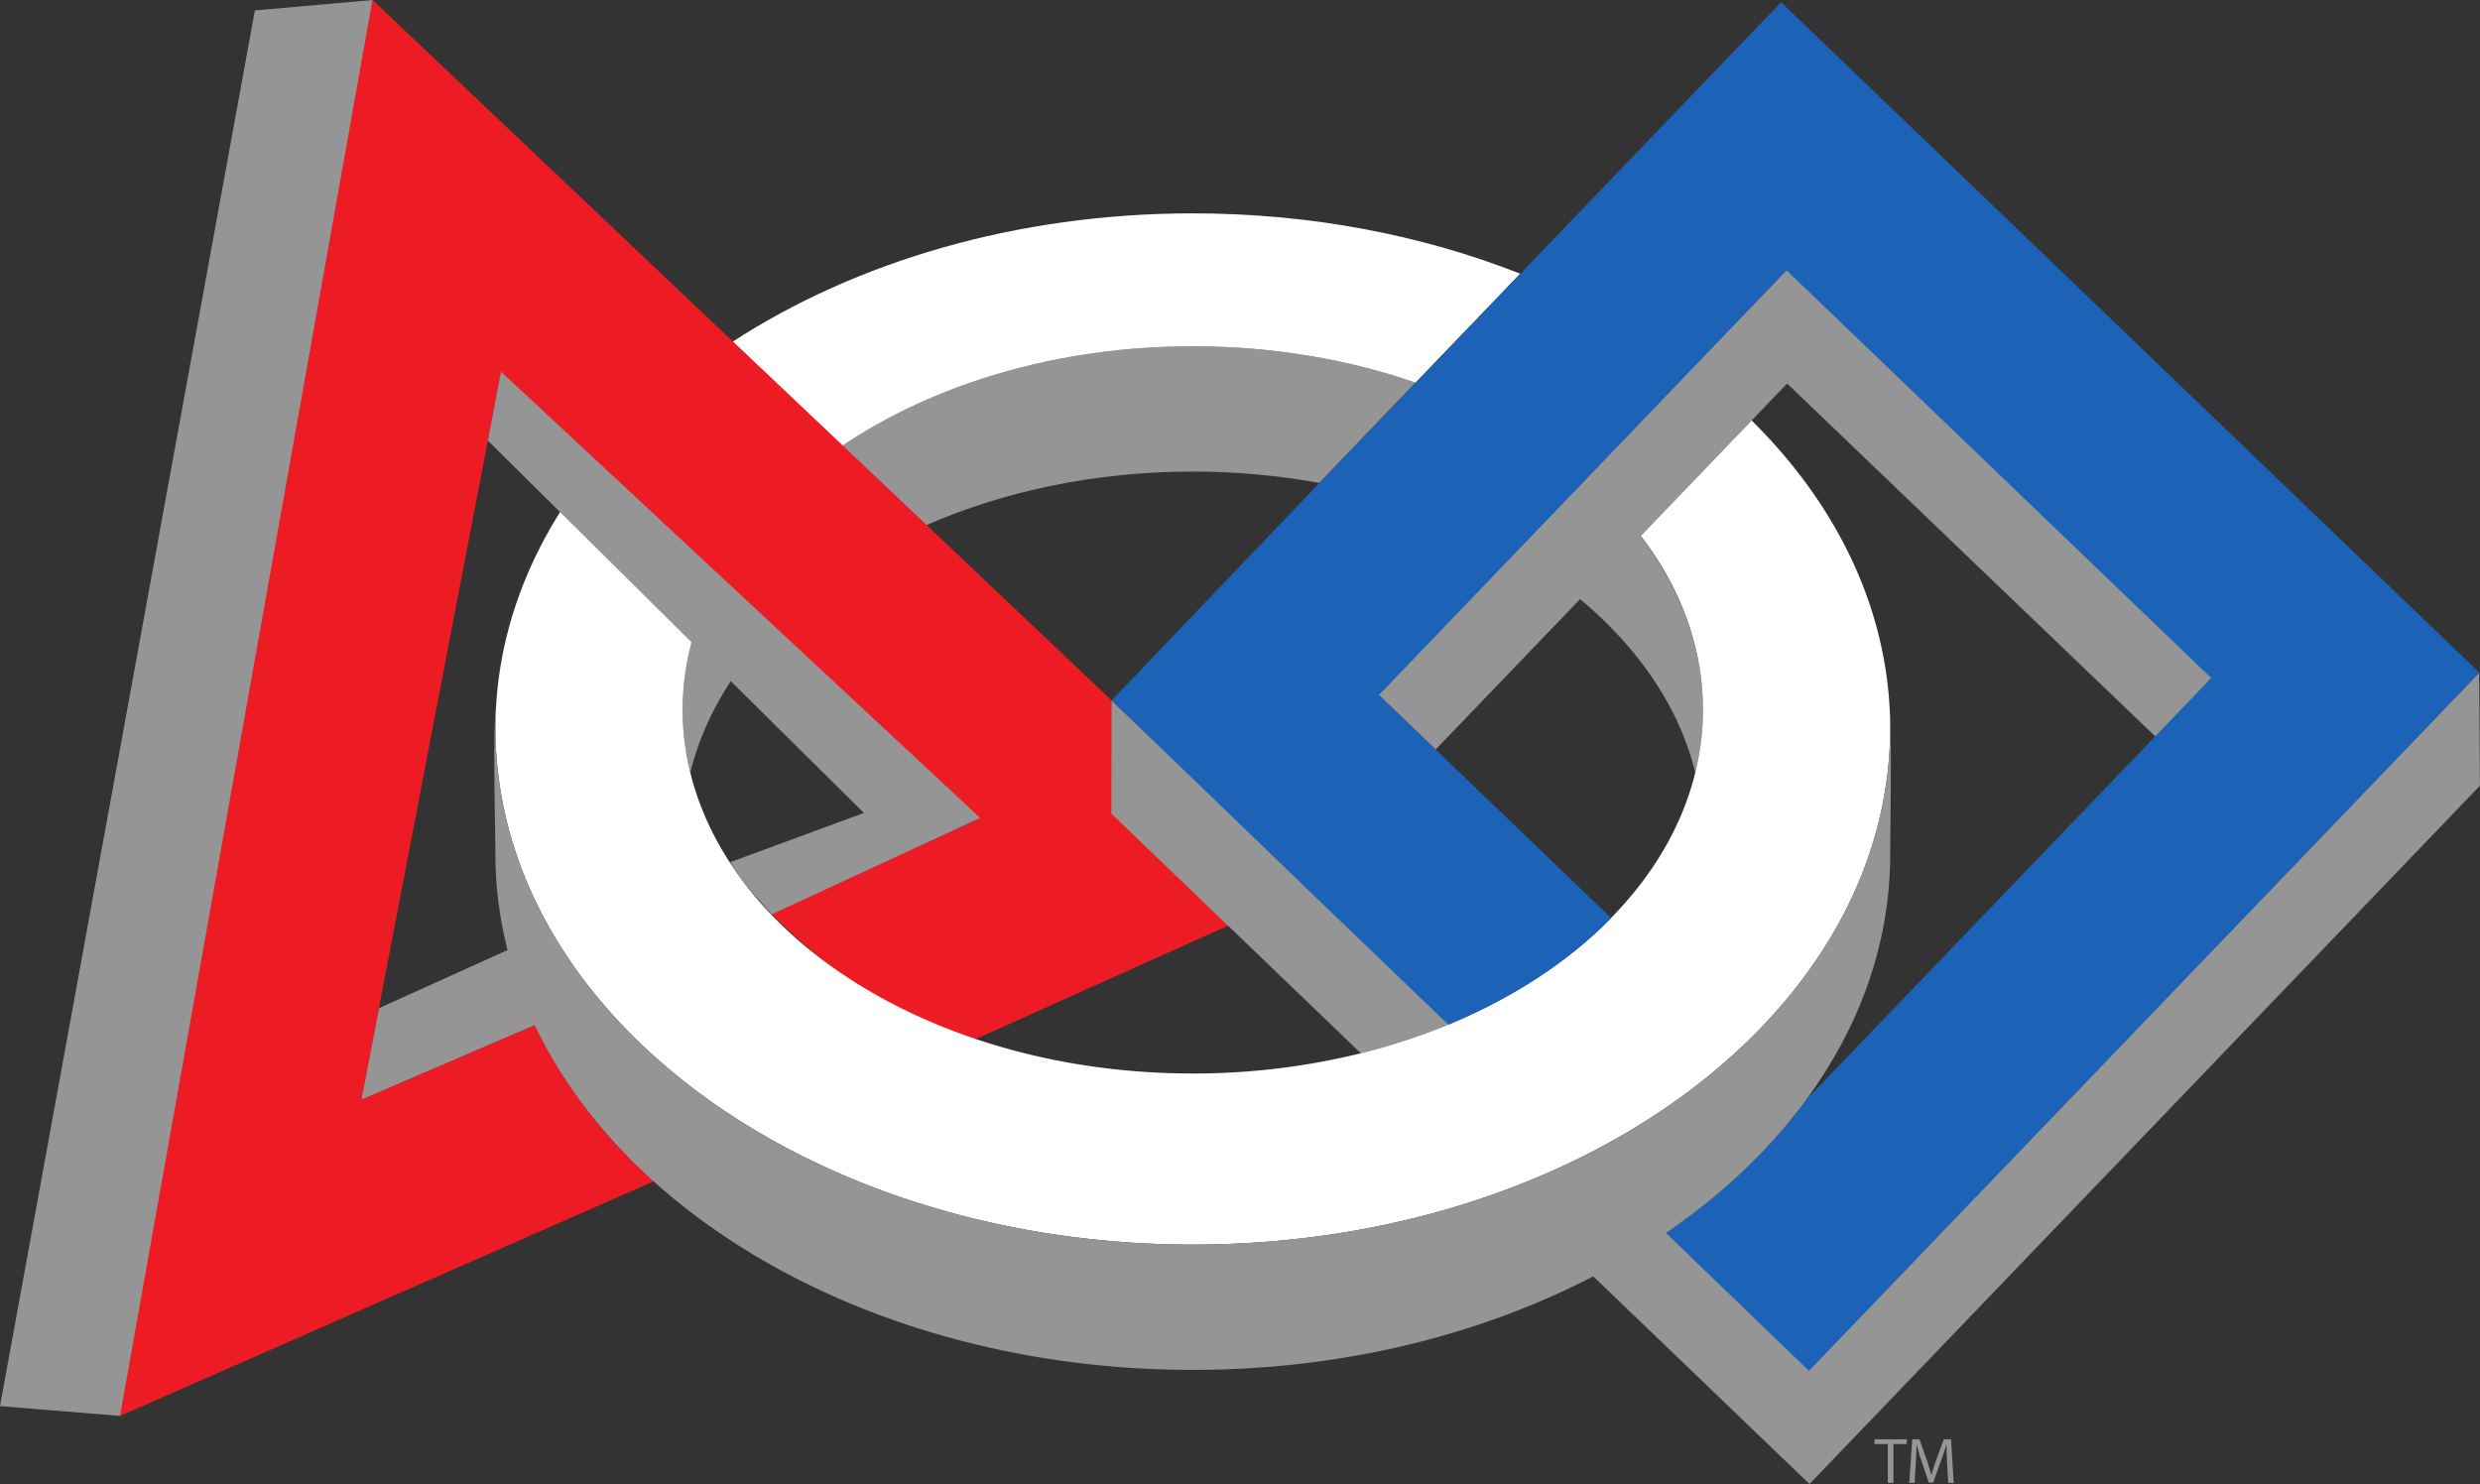 <svg xmlns="http://www.w3.org/2000/svg" viewBox="0 0 165.173 98.84">
	<rect x="0" y="0" width="165.173" height="98.84" fill="#333333" stroke="none"/>
	<path fill="#959596" d="M79.444 31.408c2.907 0 5.73.265 8.424.757l6.41-6.68c-4.482-1.552-9.515-2.422-14.834-2.422-9.045 0-17.256 2.521-23.345 6.628l5.586 5.291c5.166-2.263 11.244-3.574 17.759-3.574"/>
	<path fill="#fff" d="M79.444 23.063c5.32 0 10.352.87 14.835 2.423l6.97-7.256c-6.504-2.565-13.922-4.02-21.805-4.02-11.75 0-22.472 3.233-30.655 8.553l7.31 6.928c6.089-4.107 14.3-6.628 23.345-6.628"/>
	<path fill="#959596" d="M45.977 51.455c.586-2.396 1.668-4.667 3.16-6.767l-2.807-2.84a17.84 17.84 0 0 0-.864 5.434c0 1.422.177 2.815.51 4.173M25.229 67.155l-1.179 6.111 11.73-5.05c-.74-1.557-.886-3.587-1.314-5.238l-9.237 4.177M16.975.695 0 93.652l8.029.654L24.837-.002l-7.862.697"/>
	<path fill="#ed1c24" d="M74.058 54.188V46.67l-12.33-11.688-5.583-5.291-7.313-6.928L24.809-.004 7.995 94.306l35.578-15.64c-3.542-3.13-6.053-6.465-7.918-10.396l-11.582 4.967 1.162-6.08 7.505-39.113.627-3.283 6.196 6.238 7.973 8.029 3.422 3.452L65.03 54.603l-13.66 6.26c3.548 3.543 7.75 6.666 13.416 8.43l17.044-7.654-7.773-7.451"/>
	<path fill="#959596" d="M112.909 51.455c.33-1.358.513-2.751.513-4.173 0-4.198-1.536-8.162-4.177-11.603l-4.047 4.19c3.887 3.234 6.647 7.218 7.71 11.586M120.516 91.24l-9.59-9.214a47.726 47.726 0 0 1-4.89 2.91l14.48 13.904 44.65-46.506-.049-7.53-44.601 46.435M87.98 60.006l-7.9-7.585-6.043-5.77-.021 7.537 8.497 8.161 8.122 7.802a41.618 41.618 0 0 0 5.895-1.934l-8.55-8.211"/>
	<path fill="#959596" d="m119.026 17.948-6.357 6.618-7.01 7.306-4.781 4.975-9.058 9.432 3.795 3.642 9.637-10.033 4.03-4.196 7.382-7.686 2.362-2.462 24.553 23.536 3.797-3.943-28.35-27.189"/>
	<path fill="#fff" d="m116.664 28.006-7.383 7.686c2.642 3.441 4.14 7.392 4.14 11.59 0 1.422-.181 2.815-.512 4.173-.862 3.532-2.799 6.804-5.562 9.637-2.826 2.897-6.52 5.338-10.817 7.125a41.618 41.618 0 0 1-5.895 1.934 46.56 46.56 0 0 1-11.191 1.348c-4.832 0-9.422-.719-13.581-2.015-5.668-1.766-10.527-4.598-14.078-8.144a23.766 23.766 0 0 1-3.339-4.15c-1.137-1.804-1.977-3.725-2.47-5.735a17.456 17.456 0 0 1-.51-4.173c0-1.872.307-3.69.864-5.435l-8.478-8.582c-3.106 4.604-4.858 9.793-4.858 15.288 0 1.412.131 2.805.355 4.172.544 3.323 1.735 6.493 3.467 9.451a31.962 31.962 0 0 0 3.014 4.288c2.983 3.597 6.829 6.759 11.337 9.321 7.828 4.452 17.63 7.109 28.277 7.109 7.45 0 14.48-1.299 20.717-3.602a51.89 51.89 0 0 0 5.446-2.365c4.02-2.036 7.588-4.522 10.565-7.366 4.996-4.772 8.333-10.54 9.365-16.836a25.61 25.61 0 0 0 .354-4.172c0-7.706-3.432-14.82-9.227-20.547"/>
	<path fill="#1c63b7" d="m87.94 60.061 8.52 8.185c4.293-1.79 8.018-4.199 10.85-7.099l-11.685-11.22-3.794-3.64 9.01-9.382 4.775-4.977 7.013-7.306 6.358-6.617 28.282 27.153-3.796 3.957-23.17 24.124c-2.441 3.346-5.607 6.315-9.35 8.877l9.522 9.184 44.652-46.502L118.624.148l-17.417 18.138-6.97 7.258-6.414 6.679L74.037 46.65l13.902 13.411"/>
	<path fill="#959596" d="m48.64 57.422.247.408c.683 1.085 1.62 2.076 2.507 3.067l13.89-6.419L33.363 24.75l-.87 4.598 25.044 24.797-8.896 3.277"/>
	<path fill="#959596" d="M125.89 48.553a25.61 25.61 0 0 1-.353 4.172c-1.032 6.296-4.369 12.064-9.365 16.836-2.977 2.844-6.544 5.33-10.565 7.366a51.89 51.89 0 0 1-5.446 2.365c-6.236 2.303-13.268 3.602-20.717 3.602-10.647 0-20.45-2.657-28.277-7.109-4.508-2.562-8.354-5.724-11.337-9.321a31.962 31.962 0 0 1-3.014-4.288c-1.732-2.958-2.923-6.128-3.467-9.45a25.744 25.744 0 0 1-.355-4.173c0-.446.035-.884.056-1.322-.004-.024-.013-.058-.015-.08-.227 1.37-.04 8.337-.04 9.749 0 2.241.299 4.427.852 6.548a27.307 27.307 0 0 0 1.765 4.822c1.865 3.93 4.663 7.534 8.206 10.665 8.526 7.519 21.32 12.304 35.626 12.304 9.927 0 19.119-2.309 26.668-6.23a47.396 47.396 0 0 0 4.878-2.911c3.743-2.561 6.912-5.57 9.352-8.914 3.538-4.841 5.549-10.39 5.549-16.284 0-1.242.106-7.135-.013-9.475-.021-.32.013.721.013 1.128M125.732 96.181h-.886v-.32h2.15v.32h-.887v2.585h-.377v-2.585M129.682 97.49c-.019-.404-.046-.892-.04-1.253h-.014c-.1.34-.22.702-.366 1.1l-.515 1.412h-.282l-.472-1.383a13.728 13.728 0 0 1-.336-1.129h-.009c-.008.36-.03.85-.056 1.283l-.075 1.246h-.358l.203-2.904h.477l.496 1.405c.12.358.22.676.294.977h.012c.074-.292.178-.61.305-.977l.518-1.405h.479l.181 2.904h-.366l-.076-1.277"/>
</svg>